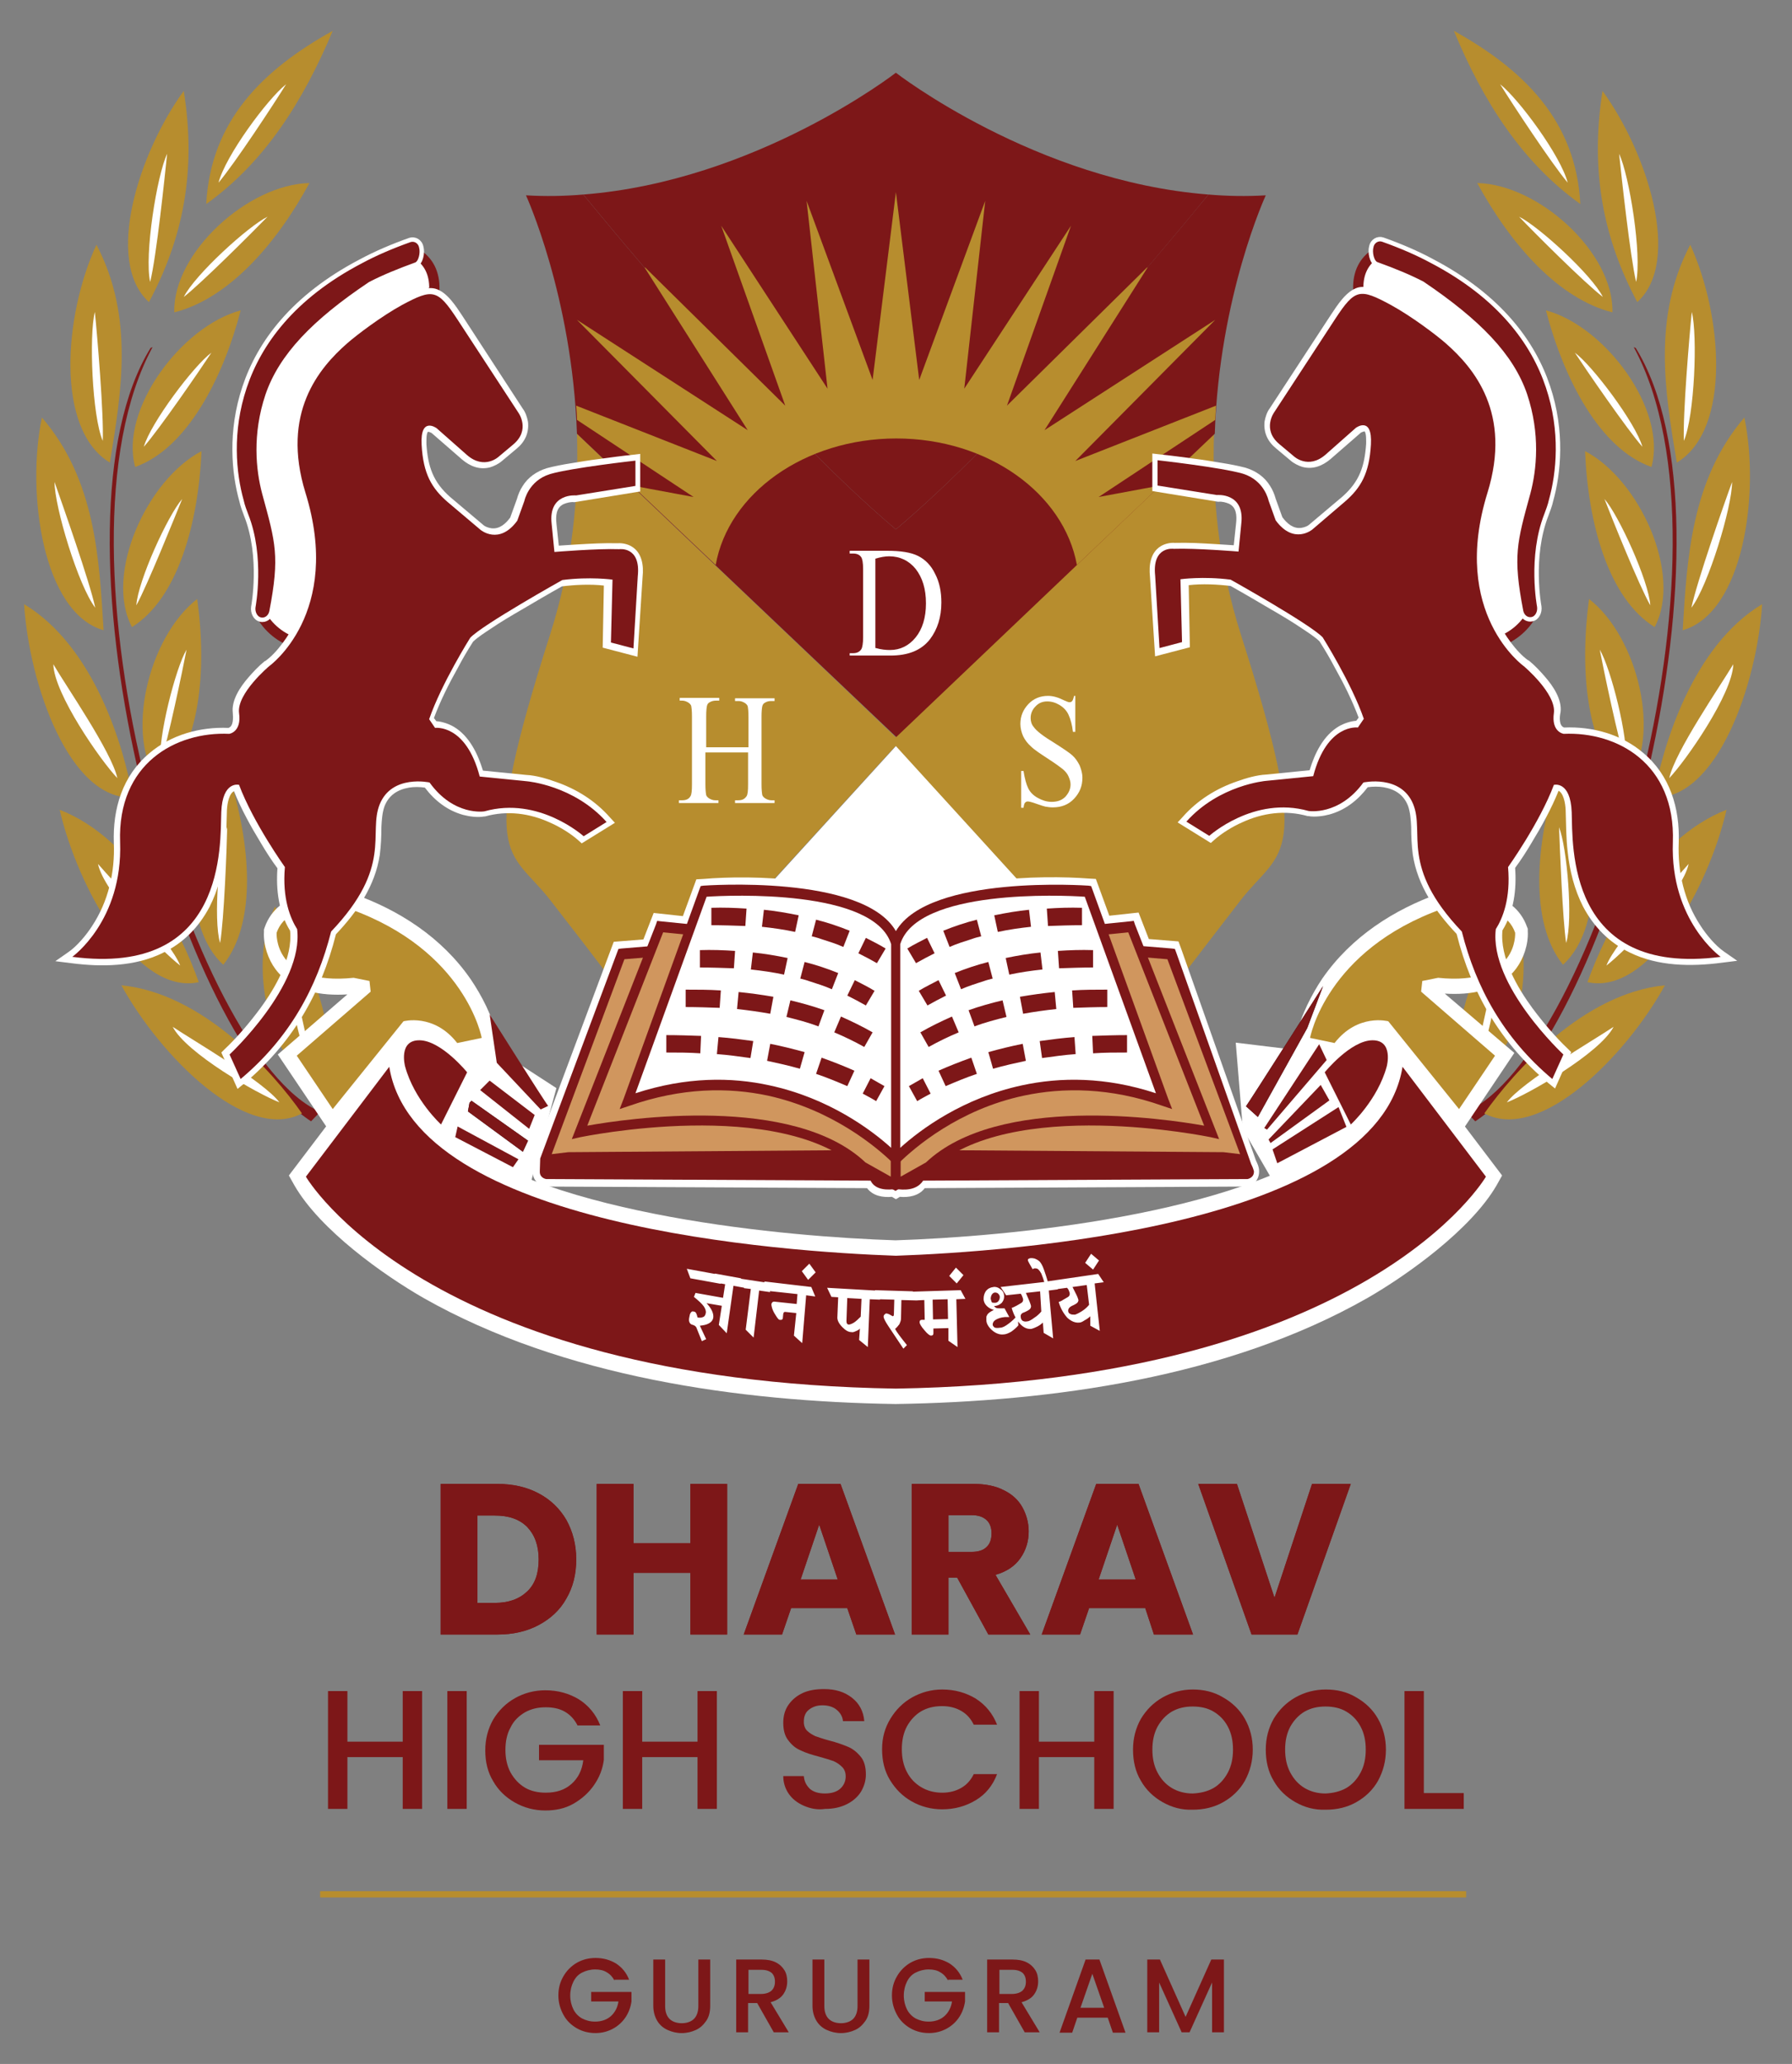 <svg width="86" height="99" viewBox="0 0 86 99" fill="none" xmlns="http://www.w3.org/2000/svg">
<rect x="0" y="0" width="86" height="99" fill="#808080" stroke="none"/>
<path fill-rule="evenodd" clip-rule="evenodd" d="M75.842 9.786C75.634 5.804 73.149 3.357 69.773 1.479C71.177 4.874 73.055 7.795 75.842 9.786Z" fill="#B78D2E"/>
<path fill-rule="evenodd" clip-rule="evenodd" d="M75.235 8.762C74.913 7.492 72.903 4.761 71.992 4.04C72.58 4.988 74.439 7.814 75.235 8.762Z" fill="white"/>
<path fill-rule="evenodd" clip-rule="evenodd" d="M78.575 14.49C80.737 12.536 79.049 7.302 76.906 4.362C76.299 8.25 76.963 11.474 78.575 14.49Z" fill="#B78D2E"/>
<path fill-rule="evenodd" clip-rule="evenodd" d="M78.519 13.523C78.803 12.233 78.196 8.421 77.703 7.378C77.817 8.478 78.234 12.309 78.519 13.523Z" fill="white"/>
<path fill-rule="evenodd" clip-rule="evenodd" d="M80.472 22.189C83.108 20.596 82.653 15.096 81.117 11.739C79.296 15.21 79.903 18.813 80.472 22.189Z" fill="#B78D2E"/>
<path fill-rule="evenodd" clip-rule="evenodd" d="M80.811 21.147C81.323 19.952 81.475 16.083 81.191 14.964C81.077 16.064 80.754 19.914 80.811 21.147Z" fill="white"/>
<path fill-rule="evenodd" clip-rule="evenodd" d="M80.754 30.231C83.675 29.396 84.471 23.65 83.713 20.027C81.152 23.024 80.963 26.817 80.754 30.231Z" fill="#B78D2E"/>
<path fill-rule="evenodd" clip-rule="evenodd" d="M81.172 29.15C81.987 28.088 83.125 24.314 83.125 23.119C82.727 24.2 81.437 27.898 81.172 29.15Z" fill="white"/>
<path fill-rule="evenodd" clip-rule="evenodd" d="M79.352 38.254C82.386 38.386 84.32 32.849 84.567 28.98C81.191 31.009 79.788 35.845 79.352 38.254Z" fill="#B78D2E"/>
<path fill-rule="evenodd" clip-rule="evenodd" d="M80.109 37.324C80.906 36.49 83.144 33.285 83.182 31.862C82.556 32.905 80.375 36.073 80.109 37.324Z" fill="white"/>
<path fill-rule="evenodd" clip-rule="evenodd" d="M77.381 14.983C77.457 12.119 73.834 8.838 70.894 8.781C72.526 11.778 74.82 14.338 77.381 14.983Z" fill="#B78D2E"/>
<path fill-rule="evenodd" clip-rule="evenodd" d="M76.923 14.244C76.392 13.181 73.832 10.849 72.902 10.394C73.585 11.114 76.032 13.561 76.923 14.244Z" fill="white"/>
<path fill-rule="evenodd" clip-rule="evenodd" d="M79.255 22.398C80.014 19.648 77.036 15.646 74.191 14.888C75.045 18.169 76.771 21.526 79.255 22.398Z" fill="#B78D2E"/>
<path fill-rule="evenodd" clip-rule="evenodd" d="M78.821 21.431C78.499 20.293 76.413 17.524 75.578 16.917C76.128 17.752 78.082 20.596 78.821 21.431Z" fill="white"/>
<path fill-rule="evenodd" clip-rule="evenodd" d="M79.408 30.079C80.755 27.557 78.688 23.005 76.07 21.64C76.203 25.053 77.17 28.695 79.408 30.079Z" fill="#B78D2E"/>
<path fill-rule="evenodd" clip-rule="evenodd" d="M79.2 29.036C79.124 27.86 77.683 24.712 77 23.935C77.36 24.864 78.65 28.069 79.2 29.036Z" fill="white"/>
<path fill-rule="evenodd" clip-rule="evenodd" d="M78.043 37.627C79.807 35.37 78.593 30.534 76.26 28.732C75.805 32.127 76.108 35.882 78.043 37.627Z" fill="#B78D2E"/>
<path fill-rule="evenodd" clip-rule="evenodd" d="M78.025 36.584C78.158 35.408 77.305 32.051 76.773 31.16C76.963 32.146 77.665 35.522 78.025 36.584Z" fill="white"/>
<path fill-rule="evenodd" clip-rule="evenodd" d="M78.405 16.651L78.499 16.689C83.734 25.167 77.57 49.329 70.799 53.786L70.363 53.331C76.546 50.6 83.753 26.494 78.405 16.651Z" fill="#7D1718"/>
<path fill-rule="evenodd" clip-rule="evenodd" d="M76.184 47.111C79.142 47.756 81.987 42.597 82.859 38.842C79.199 40.264 77.018 44.797 76.184 47.111Z" fill="#B78D2E"/>
<path fill-rule="evenodd" clip-rule="evenodd" d="M77.094 46.314C78.004 45.612 80.754 42.824 81.039 41.44C80.242 42.369 77.549 45.119 77.094 46.314Z" fill="white"/>
<path fill-rule="evenodd" clip-rule="evenodd" d="M75.009 46.276C77.133 44.341 76.735 39.372 74.725 37.21C73.701 40.472 73.378 44.227 75.009 46.276Z" fill="#B78D2E"/>
<path fill-rule="evenodd" clip-rule="evenodd" d="M75.162 45.233C75.503 44.095 75.2 40.643 74.82 39.676C74.858 40.681 74.991 44.133 75.162 45.233Z" fill="white"/>
<path fill-rule="evenodd" clip-rule="evenodd" d="M71.234 53.407C73.909 54.829 78.043 50.638 79.902 47.262C75.995 47.641 72.657 51.396 71.234 53.407Z" fill="#B78D2E"/>
<path fill-rule="evenodd" clip-rule="evenodd" d="M72.316 52.876C73.397 52.459 76.792 50.506 77.437 49.254C76.413 49.937 73.075 51.871 72.316 52.876Z" fill="white"/>
<path fill-rule="evenodd" clip-rule="evenodd" d="M70.326 52.288C72.886 51.018 73.853 46.105 72.526 43.488C70.648 46.333 69.321 49.861 70.326 52.288Z" fill="#B78D2E"/>
<path fill-rule="evenodd" clip-rule="evenodd" d="M70.762 51.321C71.388 50.316 72.032 46.921 71.938 45.878C71.691 46.845 70.876 50.202 70.762 51.321Z" fill="white"/>
<path fill-rule="evenodd" clip-rule="evenodd" d="M9.898 9.786C10.107 5.804 12.591 3.357 15.967 1.479C14.545 4.874 12.686 7.795 9.898 9.786Z" fill="#B78D2E"/>
<path fill-rule="evenodd" clip-rule="evenodd" d="M10.488 8.762C10.811 7.492 12.821 4.761 13.731 4.04C13.143 4.988 11.285 7.814 10.488 8.762Z" fill="white"/>
<path fill-rule="evenodd" clip-rule="evenodd" d="M7.149 14.49C4.987 12.536 6.675 7.302 8.818 4.362C9.444 8.25 8.761 11.474 7.149 14.49Z" fill="#B78D2E"/>
<path fill-rule="evenodd" clip-rule="evenodd" d="M7.206 13.523C6.921 12.233 7.528 8.421 8.021 7.378C7.907 8.478 7.509 12.309 7.206 13.523Z" fill="white"/>
<path fill-rule="evenodd" clip-rule="evenodd" d="M5.274 22.189C2.638 20.596 3.074 15.096 4.629 11.739C6.45 15.21 5.824 18.813 5.274 22.189Z" fill="#B78D2E"/>
<path fill-rule="evenodd" clip-rule="evenodd" d="M4.931 21.147C4.419 19.952 4.268 16.083 4.552 14.964C4.666 16.064 4.988 19.914 4.931 21.147Z" fill="white"/>
<path fill-rule="evenodd" clip-rule="evenodd" d="M4.971 30.231C2.05 29.396 1.253 23.65 2.012 20.027C4.591 23.024 4.762 26.817 4.971 30.231Z" fill="#B78D2E"/>
<path fill-rule="evenodd" clip-rule="evenodd" d="M4.571 29.15C3.755 28.088 2.617 24.314 2.617 23.119C2.997 24.2 4.305 27.898 4.571 29.15Z" fill="white"/>
<path fill-rule="evenodd" clip-rule="evenodd" d="M6.372 38.254C3.337 38.386 1.403 32.849 1.156 28.98C4.532 31.009 5.955 35.845 6.372 38.254Z" fill="#B78D2E"/>
<path fill-rule="evenodd" clip-rule="evenodd" d="M5.631 37.324C4.834 36.49 2.597 33.285 2.559 31.862C3.165 32.905 5.365 36.073 5.631 37.324Z" fill="white"/>
<path fill-rule="evenodd" clip-rule="evenodd" d="M8.364 14.983C8.289 12.119 11.911 8.838 14.851 8.781C13.22 11.778 10.925 14.338 8.364 14.983Z" fill="#B78D2E"/>
<path fill-rule="evenodd" clip-rule="evenodd" d="M8.82 14.244C9.351 13.181 11.912 10.849 12.841 10.394C12.139 11.114 9.693 13.561 8.82 14.244Z" fill="white"/>
<path fill-rule="evenodd" clip-rule="evenodd" d="M6.487 22.398C5.729 19.648 8.706 15.646 11.551 14.888C10.697 18.169 8.953 21.526 6.487 22.398Z" fill="#B78D2E"/>
<path fill-rule="evenodd" clip-rule="evenodd" d="M6.902 21.431C7.225 20.293 9.311 17.524 10.145 16.917C9.595 17.752 7.642 20.596 6.902 21.431Z" fill="white"/>
<path fill-rule="evenodd" clip-rule="evenodd" d="M6.334 30.079C4.987 27.557 7.054 23.005 9.672 21.64C9.52 25.053 8.553 28.695 6.334 30.079Z" fill="#B78D2E"/>
<path fill-rule="evenodd" clip-rule="evenodd" d="M6.543 29.036C6.619 27.86 8.06 24.712 8.743 23.935C8.364 24.864 7.074 28.069 6.543 29.036Z" fill="white"/>
<path fill-rule="evenodd" clip-rule="evenodd" d="M7.68 37.627C5.916 35.37 7.13 30.534 9.463 28.732C9.937 32.127 9.614 35.882 7.68 37.627Z" fill="#B78D2E"/>
<path fill-rule="evenodd" clip-rule="evenodd" d="M7.701 36.584C7.569 35.408 8.422 32.051 8.953 31.16C8.763 32.146 8.062 35.522 7.701 36.584Z" fill="white"/>
<path fill-rule="evenodd" clip-rule="evenodd" d="M7.322 16.651L7.227 16.689C1.992 25.167 8.156 49.329 14.927 53.786L15.363 53.331C9.18 50.6 1.992 26.494 7.322 16.651Z" fill="#7D1718"/>
<path fill-rule="evenodd" clip-rule="evenodd" d="M9.539 47.111C6.581 47.756 3.736 42.597 2.863 38.842C6.524 40.264 8.724 44.797 9.539 47.111Z" fill="#B78D2E"/>
<path fill-rule="evenodd" clip-rule="evenodd" d="M8.648 46.314C7.738 45.612 4.988 42.824 4.703 41.44C5.5 42.369 8.174 45.119 8.648 46.314Z" fill="white"/>
<path fill-rule="evenodd" clip-rule="evenodd" d="M10.716 46.276C8.591 44.341 8.99 39.372 11 37.21C12.024 40.472 12.347 44.227 10.716 46.276Z" fill="#B78D2E"/>
<path fill-rule="evenodd" clip-rule="evenodd" d="M10.563 45.233C10.221 44.095 10.525 40.643 10.904 39.676C10.885 40.681 10.752 44.133 10.563 45.233Z" fill="white"/>
<path fill-rule="evenodd" clip-rule="evenodd" d="M14.492 53.407C11.817 54.829 7.683 50.638 5.824 47.262C9.731 47.641 13.088 51.396 14.492 53.407Z" fill="#B78D2E"/>
<path fill-rule="evenodd" clip-rule="evenodd" d="M13.41 52.876C12.329 52.459 8.934 50.506 8.289 49.254C9.313 49.937 12.651 51.871 13.41 52.876Z" fill="white"/>
<path fill-rule="evenodd" clip-rule="evenodd" d="M15.4 52.288C12.839 51.018 11.872 46.105 13.2 43.488C15.096 46.333 16.424 49.861 15.4 52.288Z" fill="#B78D2E"/>
<path fill-rule="evenodd" clip-rule="evenodd" d="M14.982 51.321C14.356 50.316 13.711 46.921 13.806 45.878C14.034 46.845 14.849 50.202 14.982 51.321Z" fill="white"/>
<path fill-rule="evenodd" clip-rule="evenodd" d="M27.689 20.805C27.784 23.744 27.48 27.063 26.399 30.439C22.89 41.42 24.427 40.643 26.399 43.165C28.371 45.688 30.761 48.855 30.761 48.855L31.027 48.874L42.975 35.787L54.923 48.874L55.189 48.855C55.189 48.855 57.597 45.688 59.551 43.165C61.523 40.643 63.059 41.401 59.551 30.439C58.47 27.044 58.166 23.744 58.261 20.805L42.975 35.351L27.689 20.805Z" fill="#B78D2E"/>
<path fill-rule="evenodd" clip-rule="evenodd" d="M31.047 48.893L42.995 49.652L54.943 48.893L42.995 35.788L31.047 48.893Z" fill="white"/>
<path fill-rule="evenodd" clip-rule="evenodd" d="M42.994 3.489C42.994 3.489 36.299 8.686 27.992 9.331C30.951 12.934 37.684 20.9 42.994 25.394C48.285 20.919 55.037 12.953 57.996 9.331C49.689 8.686 42.994 3.489 42.994 3.489Z" fill="#7D1718"/>
<path fill-rule="evenodd" clip-rule="evenodd" d="M57.996 9.331C58.887 9.407 59.816 9.426 60.746 9.369C60.746 9.369 58.508 14.205 58.299 20.805L43.013 35.352L27.689 20.805C27.461 14.205 25.242 9.369 25.242 9.369C26.172 9.426 27.101 9.407 27.992 9.331C30.951 12.934 37.684 20.9 42.994 25.395C48.285 20.919 55.018 12.954 57.996 9.331Z" fill="#7D1718"/>
<path fill-rule="evenodd" clip-rule="evenodd" d="M55.683 23.289L52.725 23.839L58.32 20.141C58.339 19.913 58.339 19.686 58.358 19.458L51.606 22.113L58.32 15.343L50.127 20.634L55.057 12.858V12.82L48.325 19.458L51.397 10.829L46.276 18.643L47.282 9.634L44.114 18.225L42.995 9.217L41.877 18.225L38.709 9.634L39.714 18.643L34.613 10.829L37.685 19.458L30.952 12.82V12.858L35.883 20.634L27.69 15.343L34.404 22.113L27.652 19.458C27.671 19.686 27.69 19.913 27.69 20.141L33.285 23.839L30.326 23.289L30.952 23.877L34.347 27.101C34.954 23.669 38.614 21.032 43.014 21.032C47.414 21.032 51.056 23.669 51.682 27.101L55.077 23.877L55.683 23.289Z" fill="#B78D2E"/>
<path d="M42.029 31.084C42.295 31.16 42.522 31.179 42.712 31.179C43.205 31.179 43.622 30.971 43.945 30.572C44.267 30.174 44.438 29.624 44.438 28.941C44.438 28.24 44.267 27.709 43.945 27.291C43.622 26.893 43.186 26.684 42.674 26.684C42.484 26.684 42.257 26.722 42.01 26.798V31.084H42.029ZM40.777 31.464V31.331H40.948C41.138 31.331 41.27 31.255 41.346 31.122C41.384 31.047 41.422 30.857 41.422 30.572V27.31C41.422 26.988 41.384 26.798 41.327 26.722C41.252 26.609 41.119 26.552 40.948 26.552H40.777V26.419H42.56C43.224 26.419 43.717 26.495 44.058 26.666C44.4 26.836 44.684 27.121 44.874 27.519C45.083 27.917 45.177 28.372 45.177 28.903C45.177 29.605 44.988 30.193 44.627 30.667C44.21 31.198 43.584 31.445 42.731 31.445H40.777V31.464Z" fill="white"/>
<path d="M33.872 35.845H35.92V34.385C35.92 34.119 35.901 33.968 35.882 33.873C35.863 33.816 35.806 33.759 35.749 33.721C35.654 33.664 35.56 33.626 35.446 33.626H35.275V33.494H37.172V33.626H37.02C36.906 33.626 36.811 33.645 36.717 33.702C36.641 33.74 36.603 33.797 36.584 33.873C36.565 33.949 36.546 34.119 36.546 34.366V37.628C36.546 37.875 36.565 38.045 36.584 38.14C36.603 38.197 36.66 38.254 36.717 38.292C36.811 38.349 36.906 38.387 37.02 38.387H37.172V38.519H35.275V38.387H35.427C35.617 38.387 35.73 38.33 35.825 38.197C35.882 38.121 35.901 37.931 35.901 37.628V36.092H33.853V37.628C33.853 37.875 33.872 38.045 33.891 38.14C33.91 38.197 33.967 38.254 34.023 38.292C34.118 38.349 34.213 38.387 34.327 38.387H34.479V38.519H32.582V38.387H32.734C32.923 38.387 33.056 38.33 33.132 38.197C33.189 38.121 33.208 37.931 33.208 37.628V34.366C33.208 34.1 33.189 33.949 33.17 33.854C33.151 33.797 33.094 33.74 33.037 33.702C32.942 33.645 32.847 33.607 32.734 33.607H32.62V33.475H34.517V33.607H34.365C34.27 33.607 34.156 33.626 34.061 33.683C33.986 33.721 33.947 33.778 33.929 33.854C33.91 33.93 33.891 34.1 33.891 34.347V35.845H33.872Z" fill="white"/>
<path d="M51.605 33.322V35.105H51.491C51.453 34.764 51.377 34.498 51.282 34.289C51.188 34.081 51.036 33.929 50.846 33.815C50.657 33.702 50.467 33.645 50.258 33.645C50.031 33.645 49.841 33.721 49.689 33.891C49.538 34.043 49.462 34.233 49.462 34.441C49.462 34.593 49.5 34.745 49.614 34.877C49.746 35.067 50.069 35.314 50.6 35.636C51.017 35.902 51.301 36.091 51.453 36.224C51.605 36.357 51.719 36.527 51.814 36.717C51.889 36.907 51.946 37.096 51.946 37.305C51.946 37.703 51.814 38.026 51.548 38.31C51.282 38.595 50.941 38.727 50.524 38.727C50.391 38.727 50.277 38.709 50.164 38.69C50.088 38.67 49.955 38.633 49.746 38.557C49.538 38.481 49.386 38.443 49.329 38.443C49.272 38.443 49.234 38.462 49.196 38.5C49.158 38.538 49.139 38.614 49.12 38.746H49.007V36.983H49.12C49.177 37.343 49.253 37.627 49.348 37.817C49.443 38.007 49.595 38.158 49.803 38.272C50.012 38.386 50.221 38.462 50.467 38.462C50.752 38.462 50.96 38.386 51.131 38.215C51.282 38.045 51.377 37.855 51.377 37.627C51.377 37.495 51.339 37.381 51.282 37.248C51.226 37.115 51.131 37.002 50.998 36.888C50.903 36.812 50.676 36.641 50.296 36.395C49.917 36.148 49.633 35.959 49.481 35.807C49.31 35.655 49.196 35.503 49.102 35.314C49.026 35.143 48.969 34.934 48.969 34.726C48.969 34.346 49.102 34.043 49.348 33.777C49.595 33.512 49.917 33.379 50.296 33.379C50.543 33.379 50.789 33.455 51.055 33.588C51.188 33.645 51.264 33.683 51.321 33.683C51.377 33.683 51.434 33.664 51.453 33.626C51.491 33.588 51.51 33.512 51.548 33.379H51.605V33.322Z" fill="white"/>
<path fill-rule="evenodd" clip-rule="evenodd" d="M19.079 49.632C19.325 49.329 19.686 49.158 20.141 49.158C21.355 49.177 22.929 50.77 23.043 50.713L21.601 54.507C26.494 58.319 37.741 59.324 42.975 59.494C48.229 59.324 59.456 58.319 64.35 54.507L62.567 51.017C63.781 50.789 64.274 49.196 65.81 49.158C66.265 49.158 66.625 49.329 66.872 49.632L66.891 49.538L72.087 56.384L71.822 56.858C70.589 58.982 67.536 61.163 65.62 62.263C58.925 66.075 50.467 67.232 42.975 67.346C35.484 67.232 27.025 66.056 20.331 62.263C18.415 61.163 15.362 59.001 14.129 56.858L13.863 56.384L19.06 49.538L19.079 49.632Z" fill="white"/>
<path fill-rule="evenodd" clip-rule="evenodd" d="M16.67 47.698C15.456 47.774 14.033 47.584 13.218 46.484C12.877 46.029 12.63 45.328 12.668 44.702V44.588L12.706 44.474C13.332 42.71 15.513 42.597 16.897 42.862H16.935L16.973 42.881C19.116 43.64 21.202 44.948 22.606 46.997C23.08 47.698 23.668 48.779 23.82 49.69L23.952 50.41L26.702 52.193L25.413 56.953L21.525 54.697L22.53 50.695L21.752 50.885L21.506 50.581C21.07 50.031 20.368 49.633 19.704 49.728L15.911 54.412L13.332 50.581L16.67 47.698Z" fill="white"/>
<path fill-rule="evenodd" clip-rule="evenodd" d="M15.968 53.199L19.363 48.988C19.363 48.988 20.823 48.59 21.942 50.031L23.118 49.785C23.118 49.785 22.359 45.574 16.745 43.583C16.745 43.583 13.882 43.014 13.275 44.74C13.275 44.74 13.104 47.3 16.973 46.902L17.732 47.054L17.788 47.566L14.242 50.638L15.968 53.199Z" fill="#B78D2E"/>
<path fill-rule="evenodd" clip-rule="evenodd" d="M69.337 47.66C70.551 47.736 71.955 47.546 72.77 46.446C73.112 45.991 73.358 45.289 73.32 44.664V44.55L73.282 44.455C72.656 42.71 70.494 42.577 69.129 42.843H69.091L69.053 42.862C66.929 43.62 64.862 44.91 63.458 46.94C62.984 47.641 62.415 48.722 62.244 49.614L62.112 50.353L59.305 50.012L59.646 54.165L61.144 56.745L62.017 56.062L64.615 54.962L64.312 50.808L64.558 50.505C64.975 49.955 65.677 49.576 66.341 49.651L70.115 54.317L72.675 50.505L69.337 47.66Z" fill="white"/>
<path fill-rule="evenodd" clip-rule="evenodd" d="M70.021 53.199L66.626 48.988C66.626 48.988 65.166 48.59 64.047 50.031L62.871 49.785C62.871 49.785 63.63 45.574 69.243 43.583C69.243 43.583 72.107 43.014 72.714 44.74C72.714 44.74 72.885 47.3 69.016 46.902L68.257 47.054L68.2 47.566L71.747 50.638L70.021 53.199Z" fill="#B78D2E"/>
<path fill-rule="evenodd" clip-rule="evenodd" d="M42.995 60.234C48.362 60.045 66.076 58.85 67.309 51.169L71.311 56.441C71.311 56.441 65.64 66.228 42.995 66.607C20.35 66.246 14.68 56.441 14.68 56.441L18.681 51.169C19.914 58.85 37.628 60.045 42.995 60.234Z" fill="#7D1718"/>
<path fill-rule="evenodd" clip-rule="evenodd" d="M64.826 53.938C64.826 53.938 66.116 52.762 66.552 51.15C66.552 51.15 66.893 49.88 65.85 49.899C64.807 49.918 63.574 51.435 63.574 51.435L64.826 53.938Z" fill="#7D1718"/>
<path fill-rule="evenodd" clip-rule="evenodd" d="M21.166 53.938C21.166 53.938 19.876 52.762 19.44 51.15C19.44 51.15 19.099 49.88 20.142 49.899C21.185 49.918 22.418 51.435 22.418 51.435L21.166 53.938Z" fill="#7D1718"/>
<path fill-rule="evenodd" clip-rule="evenodd" d="M42.996 44.094C44.779 42.008 50.032 41.97 52.251 42.141L52.592 42.16L53.237 43.924L54.641 43.772L55.134 45.043L56.556 45.157L56.689 45.517L60.273 55.663C60.349 55.815 60.425 55.986 60.425 56.157C60.444 56.555 60.178 56.877 59.837 56.915H59.818L44.38 56.991C44.096 57.37 43.603 57.446 43.185 57.408L42.996 57.522L42.806 57.408C42.37 57.446 41.896 57.37 41.611 56.991L26.173 56.915H26.154C25.851 56.858 25.585 56.612 25.566 56.251C25.566 56.213 25.566 56.157 25.566 56.119L25.604 55.474L29.454 45.175L30.877 45.062L31.37 43.791L32.773 43.943L33.418 42.179L33.76 42.16C35.959 41.97 41.213 42.008 42.996 44.094Z" fill="white"/>
<path fill-rule="evenodd" clip-rule="evenodd" d="M42.994 57.029C42.634 57.086 42.008 57.105 41.78 56.631L26.21 56.555C26.21 56.555 25.925 56.517 25.906 56.233C25.906 56.214 25.906 56.176 25.906 56.157L25.925 55.569L29.623 45.669L29.68 45.517L29.813 45.498L31.653 45.347L31.805 45.404L42.217 54.526L42.122 54.735C42.368 54.829 42.672 54.962 43.032 55.133C43.373 54.962 43.677 54.829 43.943 54.735L43.848 54.526L54.26 45.404L54.411 45.347L56.251 45.498L56.384 45.517L56.441 45.669L60.044 55.835C60.12 55.986 60.158 56.1 60.177 56.176C60.196 56.498 59.873 56.555 59.873 56.555L44.303 56.631C43.98 57.124 43.355 57.086 42.994 57.029Z" fill="#7D1718"/>
<path d="M29.966 46.011L26.477 55.361L27.273 55.266H27.292L40.454 55.171C40.359 54.773 40.359 54.223 41.137 54.261L31.578 45.878L29.966 46.011ZM56.025 46.011L59.514 55.361L58.718 55.266H58.699L45.537 55.171C45.632 54.773 45.632 54.223 44.854 54.261L54.413 45.878L56.025 46.011Z" fill="#D0965E"/>
<path d="M54.259 44.19L50.522 44.569L42.974 44.986L35.426 44.569L31.69 44.19L31.538 44.171L31.481 44.342L27.612 54.204L27.441 54.64L27.859 54.545C27.878 54.545 37.493 52.535 41.286 56.138L41.324 56.176L42.879 57.068L42.974 57.124L43.069 57.068L44.624 56.176L44.662 56.138C48.455 52.535 58.071 54.545 58.09 54.545L58.507 54.64L58.336 54.204L54.467 44.342L54.41 44.171L54.259 44.19Z" fill="#7D1718"/>
<path d="M35.41 45.081L31.825 44.721L28.184 53.995C30.08 53.654 38.065 52.478 41.535 55.759L42.749 56.441V45.498L35.41 45.081ZM50.563 45.081L54.147 44.721L57.789 53.995C55.892 53.654 47.908 52.478 44.437 55.759L43.223 56.441V45.498L50.563 45.081Z" fill="#D0965E"/>
<path d="M42.843 55.777C42.085 55.038 39.961 53.236 36.85 52.553C34.973 52.155 32.735 52.155 30.194 53.046L29.738 53.198L29.928 52.705L33.569 42.653L33.626 42.501L33.759 42.482C33.778 42.482 41.402 41.913 42.995 44.663C44.588 41.932 52.212 42.482 52.231 42.482L52.364 42.501L52.421 42.653L56.062 52.705L56.252 53.198L55.797 53.046C53.275 52.155 51.018 52.155 49.14 52.553C46.011 53.217 43.906 55.038 43.147 55.777L42.995 55.91L42.843 55.777Z" fill="#7D1718"/>
<path d="M36.925 52.06C39.751 52.667 41.781 54.166 42.767 55.057V45.29C41.951 42.635 34.991 42.938 33.91 43.014L30.496 52.44C32.943 51.643 35.105 51.662 36.925 52.06ZM49.044 52.06C46.218 52.667 44.189 54.166 43.203 55.057V45.29C44.019 42.635 50.979 42.938 52.06 43.014L55.474 52.44C53.046 51.643 50.884 51.662 49.044 52.06Z" fill="white"/>
<path d="M52.742 60.462L52.458 60.898L52.078 60.576L52.363 60.14L52.742 60.462ZM52.154 61.638L51.471 61.733L51.661 62.112C51.718 62.226 51.737 62.302 51.756 62.359C51.756 62.397 51.737 62.453 51.699 62.491C51.661 62.529 51.566 62.586 51.433 62.643C51.32 62.7 51.263 62.776 51.263 62.871C51.263 62.947 51.301 63.003 51.358 63.022C51.414 63.06 51.49 63.06 51.585 63.06C51.661 63.041 51.775 62.984 51.926 62.89C52.078 62.795 52.192 62.681 52.268 62.586L52.154 61.638ZM52.325 63.136C52.268 63.193 52.173 63.269 52.059 63.326C51.945 63.402 51.87 63.44 51.794 63.44C51.604 63.459 51.414 63.383 51.225 63.212C51.054 63.022 50.902 62.776 50.807 62.453C50.845 62.434 50.864 62.434 50.902 62.416C50.94 62.397 50.978 62.378 51.035 62.34C51.13 62.283 51.206 62.245 51.263 62.207C51.32 62.169 51.339 62.112 51.339 62.055C51.339 62.017 51.32 61.96 51.301 61.922C51.282 61.865 51.263 61.828 51.206 61.771L50.504 61.865L50.239 61.467L52.704 61.107L52.97 61.505L52.533 61.562L52.78 63.838L52.325 63.591V63.136ZM50.144 61.581C50.087 61.391 50.03 61.221 49.973 61.088C49.878 60.917 49.802 60.841 49.708 60.841H49.632L49.556 60.879L49.404 60.614C49.366 60.538 49.328 60.481 49.328 60.443C49.328 60.386 49.366 60.367 49.461 60.348C49.518 60.348 49.575 60.348 49.651 60.367C49.708 60.386 49.783 60.424 49.859 60.481C49.935 60.538 50.03 60.69 50.106 60.917C50.163 61.069 50.22 61.259 50.295 61.505C50.276 61.505 50.239 61.524 50.22 61.543L50.144 61.581ZM49.916 61.941L49.233 62.017L49.404 62.416C49.442 62.529 49.48 62.605 49.48 62.662C49.48 62.7 49.461 62.757 49.423 62.795C49.385 62.833 49.29 62.89 49.157 62.947C49.025 62.984 48.968 63.06 48.987 63.174C48.987 63.25 49.025 63.307 49.063 63.345C49.12 63.383 49.195 63.402 49.29 63.383C49.366 63.383 49.48 63.326 49.632 63.212C49.783 63.117 49.897 63.003 49.973 62.909L49.916 61.941ZM50.049 63.44C49.992 63.496 49.897 63.572 49.783 63.629C49.67 63.686 49.575 63.724 49.499 63.743C49.309 63.762 49.12 63.686 48.949 63.496C48.778 63.307 48.645 63.06 48.551 62.738C48.589 62.719 48.608 62.719 48.645 62.7C48.683 62.681 48.721 62.662 48.797 62.624C48.892 62.567 48.968 62.529 49.025 62.491C49.082 62.453 49.101 62.397 49.101 62.34C49.101 62.302 49.082 62.245 49.063 62.207C49.044 62.15 49.025 62.112 48.987 62.055L48.285 62.131L48.02 61.733L50.504 61.448L50.77 61.846L50.333 61.903L50.542 64.198L50.087 63.933L50.049 63.44ZM47.602 62.472C47.64 62.491 47.697 62.491 47.754 62.491C47.83 62.491 47.887 62.453 47.925 62.397C47.963 62.34 47.982 62.283 47.982 62.207C47.982 62.15 47.944 62.093 47.906 62.055C47.868 62.017 47.811 61.998 47.754 61.998C47.697 61.998 47.64 62.036 47.602 62.093C47.564 62.15 47.545 62.226 47.545 62.302C47.564 62.378 47.583 62.434 47.602 62.472ZM48.873 63.572C48.778 63.686 48.664 63.781 48.532 63.876C48.399 63.952 48.266 64.009 48.152 64.009C47.963 64.028 47.773 63.952 47.602 63.8C47.432 63.648 47.337 63.478 47.337 63.326C47.337 63.269 47.337 63.212 47.337 63.174C47.337 63.136 47.375 63.079 47.394 63.041C47.451 62.965 47.545 62.909 47.697 62.833C47.564 62.795 47.451 62.738 47.356 62.643C47.261 62.548 47.204 62.434 47.204 62.302C47.204 62.15 47.242 62.036 47.318 61.922C47.413 61.809 47.526 61.752 47.678 61.733C47.792 61.714 47.906 61.752 48.02 61.846C48.133 61.922 48.19 62.036 48.19 62.188C48.19 62.302 48.152 62.397 48.077 62.491C48.001 62.567 47.887 62.624 47.773 62.643H47.716C47.716 62.681 47.754 62.7 47.811 62.738C47.868 62.757 47.944 62.757 48.001 62.757H48.095C48.133 62.757 48.171 62.757 48.209 62.757L48.437 63.174H48.228C48.02 63.193 47.868 63.25 47.754 63.326C47.678 63.383 47.64 63.459 47.64 63.535C47.64 63.591 47.678 63.629 47.716 63.667C47.773 63.705 47.868 63.705 48.001 63.686C48.114 63.686 48.247 63.61 48.399 63.496C48.551 63.383 48.702 63.25 48.835 63.079L48.873 63.572ZM46.237 61.164L45.914 61.562L45.554 61.202L45.877 60.803L46.237 61.164ZM45.478 62.321L44.758 62.34L44.776 63.288L45.497 63.269L45.478 62.321ZM44.795 63.724V63.952C44.795 64.028 44.758 64.066 44.682 64.066C44.625 64.066 44.511 63.99 44.359 63.8C44.208 63.629 44.132 63.496 44.132 63.421C44.132 63.345 44.17 63.307 44.245 63.307H44.378L44.359 62.359L43.923 62.378L43.695 61.96L46.104 61.885L46.332 62.302L45.895 62.321L45.952 64.615L45.516 64.312V63.705L44.795 63.724ZM42.197 62.321L41.989 61.885L43.809 61.941L44.018 62.378L43.259 62.359L43.24 63.25C43.24 63.345 43.202 63.421 43.164 63.516C43.108 63.591 43.032 63.686 42.956 63.743C43.032 63.895 43.221 64.141 43.525 64.521L43.354 64.691L42.633 63.61C42.482 63.383 42.406 63.231 42.406 63.155C42.406 63.136 42.406 63.098 42.444 63.06C42.482 63.022 42.501 63.003 42.538 63.003C42.577 63.003 42.614 63.022 42.671 63.041L42.842 63.136C42.88 63.136 42.899 63.098 42.899 63.041L42.918 62.34L42.197 62.321ZM40.661 62.264L40.623 63.364C40.623 63.478 40.661 63.535 40.737 63.535C40.794 63.535 40.889 63.496 40.983 63.44C41.097 63.364 41.192 63.269 41.306 63.155L41.344 62.302L40.661 62.264ZM42.235 62.34L41.742 62.321L41.647 64.615L41.23 64.274L41.268 63.724C41.23 63.781 41.154 63.819 41.059 63.857C40.983 63.895 40.907 63.914 40.851 63.895C40.718 63.895 40.585 63.819 40.433 63.667C40.263 63.496 40.168 63.326 40.187 63.155L40.225 62.226L39.902 62.207L39.694 61.771L42.008 61.903L42.235 62.34ZM39.144 61.031L38.783 61.391L38.48 60.974L38.84 60.614L39.144 61.031ZM38.214 62.984L37.683 62.928C37.627 62.928 37.608 62.947 37.589 63.022L37.57 63.212C37.57 63.288 37.513 63.326 37.418 63.307C37.361 63.307 37.285 63.193 37.171 63.003C37.114 62.909 37.077 62.814 37.057 62.757C37.038 62.681 37.02 62.624 37.02 62.567C37.02 62.529 37.038 62.51 37.057 62.472C37.077 62.453 37.114 62.434 37.152 62.434L38.233 62.548L38.271 62.074L36.868 61.922L36.678 61.467L38.935 61.733L39.125 62.188L38.688 62.131L38.499 64.426L38.101 64.066L38.214 62.984ZM36.166 64.16L35.787 63.781L36.033 61.828L35.711 61.79L35.54 61.334L36.792 61.524L36.963 61.979L36.432 61.903L36.166 64.16ZM34.877 63.952L34.497 63.553L34.801 61.6L34.478 61.543L34.307 61.088L35.559 61.316L35.73 61.771L35.199 61.676L34.877 63.952ZM34.592 61.581L33.132 61.316L32.961 60.86L34.421 61.126L34.592 61.581ZM34.687 62.643L33.909 62.51C34.156 62.776 34.251 63.003 34.232 63.193C34.213 63.326 34.137 63.421 33.985 63.496C33.871 63.553 33.739 63.572 33.587 63.591L33.89 64.236L33.682 64.331L33.568 64.046L33.416 63.667C33.397 63.648 33.378 63.61 33.34 63.591L33.264 63.553C33.113 63.535 33.037 63.402 33.075 63.212C33.094 63.098 33.113 63.003 33.151 62.965C33.188 62.909 33.227 62.89 33.283 62.909C33.34 62.909 33.378 62.947 33.397 62.965C33.416 63.003 33.454 63.079 33.473 63.193C33.568 63.212 33.663 63.212 33.739 63.174C33.814 63.155 33.852 63.079 33.871 62.984C33.89 62.89 33.852 62.776 33.776 62.662C33.682 62.529 33.511 62.378 33.302 62.207L33.378 62.017L34.763 62.264L34.687 62.643Z" fill="white"/>
<path fill-rule="evenodd" clip-rule="evenodd" d="M26.307 53.046C26.155 52.875 23.5 48.665 23.5 48.665L23.841 50.979L25.947 53.217L26.307 53.046Z" fill="#7D1718"/>
<path fill-rule="evenodd" clip-rule="evenodd" d="M23.498 51.833L25.66 53.483L25.395 54.147L23.043 52.288L23.498 51.833Z" fill="#7D1718"/>
<path fill-rule="evenodd" clip-rule="evenodd" d="M22.628 52.8L25.34 54.715L25.093 55.246L22.457 53.312L22.533 52.895L22.628 52.8Z" fill="#1E1017"/>
<path d="M22.628 52.8L25.34 54.715L25.093 55.246L22.457 53.312L22.533 52.895L22.628 52.8Z" fill="#7D1718"/>
<path fill-rule="evenodd" clip-rule="evenodd" d="M21.962 54.033L24.882 55.607L24.617 55.987L21.848 54.545L21.962 54.033Z" fill="#7D1718"/>
<path fill-rule="evenodd" clip-rule="evenodd" d="M59.797 53.065C59.93 52.895 63.495 47.3 63.495 47.3L62.736 49.31L60.366 53.577L59.797 53.065Z" fill="#1E1017"/>
<path d="M59.797 53.065C59.93 52.895 63.495 47.3 63.495 47.3L62.736 49.31L60.366 53.577L59.797 53.065Z" fill="#7D1718"/>
<path fill-rule="evenodd" clip-rule="evenodd" d="M63.668 50.846L60.805 54.184L60.672 54.109L63.308 50.088L63.668 50.846Z" fill="#7D1718"/>
<path fill-rule="evenodd" clip-rule="evenodd" d="M63.382 52.041L60.879 54.658L60.974 54.829L63.8 52.781L63.382 52.041Z" fill="#7D1718"/>
<path fill-rule="evenodd" clip-rule="evenodd" d="M64.238 53.103L61.07 55.133L61.298 55.797L64.617 54.052L64.238 53.103Z" fill="#7D1718"/>
<path fill-rule="evenodd" clip-rule="evenodd" d="M70.684 20.218L65.184 13.864C65.165 13.068 65.469 12.518 66.019 12.157C69.167 13.105 71.784 15.154 73.567 18.909C75.141 24.068 72.069 26.685 73.491 29.492C73.055 30.231 72.391 30.686 71.557 30.914C69.812 28.335 69.926 24.485 70.684 20.218Z" fill="white"/>
<path d="M70.684 20.218L65.184 13.864C65.165 13.068 65.469 12.518 66.019 12.157C69.167 13.105 71.784 15.154 73.567 18.909C75.141 24.068 72.069 26.685 73.491 29.492C73.055 30.231 72.391 30.686 71.557 30.914C69.812 28.335 69.926 24.485 70.684 20.218Z" stroke="#7D1718" stroke-width="0.492" stroke-miterlimit="22.926"/>
<path d="M72.999 29.32C73.056 29.586 73.283 29.756 73.53 29.7C73.776 29.643 73.909 29.358 73.871 29.093C73.871 29.093 73.416 26.722 74.213 24.693C74.288 24.484 74.383 24.256 74.44 23.991C74.8 22.701 75.009 20.691 74.288 18.548C73.587 16.443 71.975 14.224 68.713 12.517C68.011 12.138 67.214 11.796 66.361 11.493C66.133 11.417 65.868 11.55 65.811 11.834C65.735 12.1 65.83 12.574 66.057 12.669C66.892 12.972 67.594 13.257 68.257 13.598C70.951 15.419 72.544 17.05 73.189 18.946C73.814 20.824 73.644 22.512 73.34 23.65C72.695 26.001 72.487 26.665 72.999 29.32Z" fill="#7D1718"/>
<path d="M72.999 29.32C73.056 29.586 73.283 29.756 73.53 29.7C73.776 29.643 73.909 29.358 73.871 29.093C73.871 29.093 73.416 26.722 74.213 24.693C74.288 24.484 74.383 24.256 74.44 23.991C74.8 22.701 75.009 20.691 74.288 18.548C73.587 16.443 71.975 14.224 68.713 12.517C68.011 12.138 67.214 11.796 66.361 11.493C66.133 11.417 65.868 11.55 65.811 11.834C65.735 12.1 65.83 12.574 66.057 12.669C66.892 12.972 67.594 13.257 68.257 13.598C70.951 15.419 72.544 17.05 73.189 18.946C73.814 20.824 73.644 22.512 73.34 23.65C72.695 26.001 72.487 26.665 72.999 29.32Z" stroke="white" stroke-width="0.213" stroke-miterlimit="2.613"/>
<path fill-rule="evenodd" clip-rule="evenodd" d="M75.064 34.897C76.41 34.84 77.814 35.219 78.857 36.111C80.147 37.191 80.621 38.766 80.564 40.416C80.507 41.819 80.829 43.223 81.607 44.398C81.872 44.816 82.328 45.366 82.745 45.65L83.371 46.086L82.612 46.181C81.152 46.371 79.559 46.352 78.212 45.688C77.226 45.214 76.486 44.455 75.974 43.488C75.557 42.673 75.329 41.762 75.234 40.852C75.159 40.207 75.159 39.6 75.14 38.955C75.14 38.69 75.083 38.159 74.855 37.969C74.836 37.95 74.817 37.95 74.798 37.931C74.457 38.785 73.983 39.638 73.509 40.416C73.262 40.833 72.996 41.25 72.712 41.63C72.788 42.654 72.655 43.735 72.105 44.626C71.972 45.916 72.807 47.357 73.546 48.362C74.04 49.026 74.647 49.747 75.253 50.316L75.405 50.467L74.628 52.212L74.324 51.966C72.029 50.05 70.626 47.66 69.905 44.797C68.881 43.716 68.028 42.483 67.8 40.985C67.743 40.529 67.724 40.112 67.724 39.657C67.705 39.316 67.686 38.974 67.572 38.652C67.364 38.121 66.947 37.855 66.397 37.761C66.169 37.723 65.885 37.723 65.638 37.761C65.164 38.386 64.557 38.861 63.798 39.069C63.514 39.145 63.096 39.202 62.793 39.145H62.774H62.755C61.674 38.842 60.593 38.993 59.607 39.448C59.171 39.638 58.64 39.961 58.279 40.283L58.109 40.435L56.516 39.448L56.762 39.183C57.464 38.386 58.374 37.817 59.379 37.476C59.797 37.324 60.328 37.173 60.764 37.154L62.85 36.945C63.096 36.13 63.514 35.276 64.253 34.84C64.481 34.707 64.803 34.593 65.088 34.574L65.202 34.423C64.898 33.607 64.481 32.773 64.064 32.033C63.836 31.597 63.59 31.18 63.324 30.762C63.115 30.554 62.698 30.288 62.471 30.136C61.996 29.814 61.484 29.511 60.991 29.226C60.346 28.847 59.702 28.467 59.057 28.107C58.431 28.031 57.691 27.993 57.047 28.069L57.103 31.047L55.434 31.483L55.188 27.652C55.131 27.121 55.207 26.495 55.719 26.192C55.909 26.078 56.174 26.021 56.383 26.04C57.028 26.021 57.691 26.059 58.317 26.097C58.621 26.116 58.905 26.135 59.209 26.154L59.322 25.091C59.36 24.731 59.341 24.333 58.981 24.162C58.848 24.105 58.64 24.048 58.488 24.067H58.45L55.302 23.555V21.754L55.624 21.791C56.174 21.848 56.743 21.924 57.293 22C57.748 22.057 58.203 22.133 58.659 22.209C59.019 22.266 59.417 22.341 59.778 22.436C60.271 22.588 60.688 22.873 60.953 23.309C61.067 23.48 61.162 23.707 61.219 23.916L61.541 24.807C61.75 25.091 62.053 25.376 62.452 25.319C62.584 25.3 62.755 25.243 62.85 25.148L64.424 23.821C65.24 23.1 65.486 22.38 65.562 21.298C65.562 21.204 65.581 20.767 65.486 20.692C65.448 20.692 65.353 20.73 65.316 20.748L63.855 22.019C63.476 22.341 63.021 22.531 62.509 22.398C62.319 22.341 62.091 22.228 61.94 22.095L61.238 21.507C60.84 21.185 60.631 20.748 60.688 20.217C60.726 20.009 60.802 19.762 60.934 19.591L63.874 15.097C64.178 14.642 64.614 13.94 65.183 13.788C65.733 13.655 66.434 14.054 66.909 14.319C67.459 14.604 67.971 14.964 68.483 15.305C68.862 15.571 69.26 15.874 69.621 16.178C70.493 16.936 71.214 17.809 71.65 18.89C72.276 20.445 72.2 22.076 71.707 23.669C71.081 25.68 70.948 27.86 71.878 29.795C72.181 30.421 72.769 31.274 73.338 31.673H73.357C73.641 31.9 73.926 32.204 74.153 32.469C74.533 32.905 74.969 33.55 74.893 34.157C74.836 34.404 74.817 34.821 75.064 34.897Z" fill="white"/>
<path fill-rule="evenodd" clip-rule="evenodd" d="M64.085 15.287L61.146 19.782C61.146 19.782 60.558 20.597 61.392 21.299L62.094 21.887C62.094 21.887 62.777 22.532 63.611 21.811L65.071 20.521C65.071 20.521 65.868 19.933 65.792 21.318C65.716 22.721 65.299 23.404 64.559 24.049L62.985 25.395C62.985 25.395 62.094 26.154 61.221 24.959L60.88 24.011C60.88 24.011 60.69 23.044 59.647 22.721C58.604 22.418 55.551 22.076 55.551 22.076V23.29L58.396 23.745C58.396 23.745 59.742 23.613 59.571 25.111L59.439 26.457C59.439 26.457 57.371 26.287 56.328 26.325C56.328 26.325 55.285 26.173 55.437 27.614L55.646 31.085L56.727 30.8L56.651 27.785C56.651 27.785 57.732 27.633 59.059 27.804C59.059 27.804 62.89 29.947 63.478 30.573C63.478 30.573 64.863 32.773 65.451 34.48L65.166 34.897C65.166 34.897 63.687 34.688 63.023 37.23L60.747 37.457C60.747 37.457 58.509 37.647 56.935 39.411L58.035 40.093C58.035 40.093 60.178 38.159 62.796 38.899C62.796 38.899 64.256 39.145 65.432 37.533C65.432 37.533 67.234 37.135 67.821 38.576C68.39 39.98 67.177 41.554 70.154 44.683C70.837 47.376 72.146 49.785 74.497 51.757L75.028 50.581C75.028 50.581 71.463 47.263 71.785 44.569C72.108 44.057 72.506 43.109 72.373 41.592C72.373 41.592 73.89 39.468 74.573 37.647C74.573 37.647 75.37 37.438 75.427 38.956C75.484 40.492 75.161 46.864 82.577 45.897C82.577 45.897 80.149 44.171 80.282 40.397C80.415 36.623 77.608 35.087 75.047 35.2C75.047 35.2 74.44 35.125 74.573 34.195C74.687 33.266 73.132 31.957 73.132 31.957C73.132 31.957 69.585 29.435 71.387 23.631C72.563 19.819 70.742 17.657 69.377 16.462C68.921 16.064 67.746 15.173 66.74 14.623C65.261 13.826 65.034 13.845 64.085 15.287Z" fill="#7D1718"/>
<path fill-rule="evenodd" clip-rule="evenodd" d="M15.345 20.236L20.845 13.883C20.863 13.086 20.56 12.536 20.01 12.176C16.862 13.124 14.245 15.172 12.462 18.927C10.888 24.086 13.96 26.703 12.538 29.51C12.974 30.25 13.638 30.705 14.472 30.933C16.217 28.353 16.103 24.503 15.345 20.236Z" fill="white"/>
<path d="M15.345 20.236L20.845 13.883C20.863 13.086 20.56 12.536 20.01 12.176C16.862 13.124 14.245 15.172 12.462 18.927C10.888 24.086 13.96 26.703 12.538 29.51C12.974 30.25 13.638 30.705 14.472 30.933C16.217 28.353 16.103 24.503 15.345 20.236Z" stroke="#7D1718" stroke-width="0.492" stroke-miterlimit="22.926"/>
<path d="M13.029 29.34C12.972 29.605 12.745 29.776 12.498 29.719C12.251 29.662 12.119 29.378 12.157 29.112C12.157 29.112 12.612 26.723 11.815 24.712C11.739 24.504 11.645 24.276 11.588 24.011C11.227 22.721 11.019 20.71 11.739 18.567C12.441 16.462 14.053 14.243 17.315 12.536C18.017 12.157 18.814 11.816 19.667 11.512C19.895 11.436 20.16 11.569 20.217 11.854C20.293 12.119 20.198 12.593 19.97 12.688C19.136 12.992 18.434 13.276 17.77 13.617C15.077 15.419 13.484 17.069 12.839 18.966C12.213 20.843 12.384 22.531 12.688 23.669C13.332 26.021 13.541 26.685 13.029 29.34Z" fill="#7D1718"/>
<path d="M13.029 29.34C12.972 29.605 12.745 29.776 12.498 29.719C12.251 29.662 12.119 29.378 12.157 29.112C12.157 29.112 12.612 26.723 11.815 24.712C11.739 24.504 11.645 24.276 11.588 24.011C11.227 22.721 11.019 20.71 11.739 18.567C12.441 16.462 14.053 14.243 17.315 12.536C18.017 12.157 18.814 11.816 19.667 11.512C19.895 11.436 20.16 11.569 20.217 11.854C20.293 12.119 20.198 12.593 19.97 12.688C19.136 12.992 18.434 13.276 17.77 13.617C15.077 15.419 13.484 17.069 12.839 18.966C12.213 20.843 12.384 22.531 12.688 23.669C13.332 26.021 13.541 26.685 13.029 29.34Z" stroke="white" stroke-width="0.213" stroke-miterlimit="2.613"/>
<path fill-rule="evenodd" clip-rule="evenodd" d="M10.963 34.915C9.617 34.858 8.213 35.238 7.17 36.129C5.88 37.21 5.406 38.784 5.463 40.434C5.52 41.838 5.198 43.241 4.42 44.417C4.155 44.834 3.699 45.384 3.282 45.669L2.656 46.105L3.415 46.2C4.875 46.39 6.468 46.371 7.815 45.707C8.801 45.233 9.541 44.474 10.053 43.507C10.47 42.691 10.698 41.781 10.793 40.871C10.868 40.226 10.868 39.619 10.887 38.974C10.887 38.709 10.944 38.178 11.172 37.988C11.191 37.969 11.21 37.969 11.229 37.95C11.57 38.803 12.044 39.657 12.518 40.434C12.765 40.852 13.03 41.269 13.315 41.648C13.239 42.672 13.372 43.753 13.922 44.645C14.055 45.934 13.22 47.376 12.48 48.381C11.987 49.045 11.38 49.765 10.774 50.334L10.622 50.486L11.399 52.231L11.703 51.984C13.998 50.069 15.401 47.679 16.122 44.815C17.146 43.734 17.999 42.502 18.227 41.003C18.284 40.548 18.303 40.131 18.303 39.676C18.322 39.334 18.341 38.993 18.454 38.671C18.663 38.14 19.08 37.874 19.63 37.779C19.858 37.741 20.142 37.741 20.389 37.779C20.863 38.405 21.47 38.879 22.229 39.088C22.513 39.164 22.93 39.221 23.234 39.164H23.253H23.272C24.353 38.86 25.434 39.012 26.42 39.467C26.856 39.657 27.387 39.979 27.748 40.302L27.918 40.453L29.511 39.467L29.265 39.202C28.563 38.405 27.653 37.836 26.648 37.495C26.23 37.343 25.699 37.191 25.263 37.172L23.177 36.964C22.93 36.148 22.513 35.295 21.773 34.858C21.546 34.726 21.224 34.612 20.939 34.593L20.825 34.441C21.129 33.626 21.546 32.791 21.963 32.052C22.191 31.615 22.437 31.198 22.703 30.781C22.911 30.572 23.329 30.307 23.556 30.155C24.03 29.833 24.543 29.529 25.036 29.245C25.68 28.865 26.325 28.486 26.97 28.126C27.596 28.05 28.336 28.012 28.98 28.088L28.924 31.065L30.593 31.502L30.839 27.671C30.896 27.14 30.82 26.514 30.308 26.21C30.118 26.096 29.853 26.04 29.644 26.058C28.999 26.04 28.336 26.078 27.71 26.115C27.406 26.134 27.122 26.153 26.818 26.172L26.704 25.11C26.667 24.75 26.686 24.352 27.046 24.181C27.179 24.124 27.387 24.067 27.539 24.086H27.577L30.725 23.574V21.772L30.403 21.81C29.853 21.867 29.284 21.943 28.734 22.019C28.279 22.076 27.823 22.152 27.368 22.227C27.008 22.284 26.61 22.36 26.249 22.455C25.756 22.607 25.339 22.891 25.073 23.328C24.96 23.498 24.865 23.726 24.808 23.934L24.486 24.826C24.277 25.11 23.974 25.395 23.575 25.338C23.442 25.319 23.272 25.262 23.177 25.167L21.603 23.84C20.787 23.119 20.541 22.398 20.465 21.317C20.465 21.222 20.446 20.786 20.541 20.71C20.579 20.71 20.674 20.748 20.711 20.767L22.172 22.038C22.551 22.36 23.006 22.55 23.518 22.417C23.708 22.36 23.936 22.247 24.087 22.114L24.789 21.526C25.187 21.203 25.396 20.767 25.339 20.236C25.301 20.027 25.225 19.781 25.093 19.61L22.191 15.153C21.887 14.698 21.451 13.996 20.882 13.845C20.332 13.712 19.63 14.11 19.156 14.376C18.606 14.66 18.094 15.021 17.582 15.362C17.203 15.627 16.805 15.931 16.444 16.234C15.572 16.993 14.851 17.865 14.415 18.947C13.789 20.502 13.865 22.133 14.358 23.707C14.984 25.717 15.117 27.898 14.187 29.833C13.884 30.459 13.296 31.312 12.727 31.71H12.708C12.424 31.938 12.139 32.241 11.911 32.507C11.532 32.943 11.096 33.588 11.172 34.195C11.191 34.422 11.21 34.84 10.963 34.915Z" fill="white"/>
<path fill-rule="evenodd" clip-rule="evenodd" d="M21.941 15.305L24.881 19.8C24.881 19.8 25.469 20.615 24.634 21.317L23.933 21.905C23.933 21.905 23.25 22.55 22.415 21.829L20.955 20.54C20.955 20.54 20.158 19.951 20.234 21.336C20.31 22.739 20.727 23.422 21.467 24.067L23.06 25.414C23.06 25.414 23.951 26.172 24.824 24.977L25.165 24.029C25.165 24.029 25.355 23.062 26.398 22.739C27.441 22.436 30.495 22.095 30.495 22.095V23.308L27.65 23.764C27.65 23.764 26.303 23.631 26.474 25.129L26.607 26.476C26.607 26.476 28.674 26.305 29.717 26.343C29.717 26.343 30.76 26.191 30.608 27.633L30.4 31.103L29.319 30.819L29.395 27.803C29.395 27.803 28.314 27.651 26.986 27.822C26.986 27.822 23.155 29.965 22.567 30.591C22.567 30.591 21.183 32.791 20.595 34.498L20.879 34.915C20.879 34.915 22.358 34.707 23.022 37.248L25.298 37.476C25.298 37.476 27.536 37.665 29.11 39.429L28.01 40.112C28.01 40.112 25.867 38.177 23.25 38.917C23.25 38.917 21.789 39.164 20.614 37.533C20.614 37.533 18.812 37.134 18.224 38.576C17.655 39.979 18.869 41.553 15.891 44.683C15.208 47.376 13.9 49.784 11.548 51.757L11.017 50.581C11.017 50.581 14.582 47.262 14.26 44.569C13.938 44.057 13.539 43.108 13.672 41.591C13.672 41.591 12.155 39.467 11.472 37.646C11.472 37.646 10.676 37.438 10.619 38.955C10.562 40.491 10.884 46.864 3.469 45.896C3.469 45.896 5.896 44.17 5.764 40.396C5.631 36.622 8.438 35.086 10.998 35.2C10.998 35.2 11.605 35.124 11.472 34.195C11.358 33.265 12.914 31.957 12.914 31.957C12.914 31.957 16.46 29.434 14.658 23.631C13.482 19.819 15.303 17.657 16.669 16.462C17.124 16.064 18.3 15.172 19.305 14.622C20.765 13.845 20.993 13.864 21.941 15.305Z" fill="#7D1718"/>
<path fill-rule="evenodd" clip-rule="evenodd" d="M35.827 43.583C35.258 43.544 34.708 43.526 34.139 43.544V44.379C34.689 44.379 35.22 44.398 35.77 44.417L35.827 43.583ZM38.33 43.905C37.78 43.791 37.23 43.696 36.661 43.639L36.566 44.455C37.097 44.512 37.628 44.588 38.159 44.701L38.33 43.905ZM40.777 44.645C40.264 44.436 39.696 44.246 39.164 44.114L38.956 44.91C39.108 44.948 39.259 44.986 39.411 45.043C39.771 45.157 40.132 45.27 40.473 45.422L40.777 44.645ZM42.502 45.498C42.199 45.308 41.877 45.157 41.554 44.986L41.194 45.726C41.497 45.877 41.782 46.029 42.085 46.2L42.502 45.498ZM33.645 49.689C33.096 49.67 32.527 49.651 31.977 49.651V50.486C32.527 50.486 33.058 50.486 33.608 50.524L33.645 49.689ZM36.149 49.936C35.599 49.86 35.03 49.784 34.48 49.746L34.404 50.562C34.935 50.6 35.485 50.676 36.016 50.751L36.149 49.936ZM38.614 50.467C38.065 50.315 37.533 50.182 36.965 50.069L36.813 50.884C37.344 50.998 37.856 51.112 38.387 51.264L38.614 50.467ZM41.004 51.358C40.492 51.131 39.961 50.922 39.43 50.733L39.164 51.51C39.677 51.681 40.17 51.889 40.663 52.098L41.004 51.358ZM42.446 52.098C42.218 51.965 42.009 51.851 41.782 51.719L41.402 52.458C41.611 52.572 41.839 52.686 42.047 52.819L42.446 52.098ZM34.594 47.508C34.025 47.47 33.475 47.47 32.906 47.47V48.305C33.456 48.305 33.987 48.324 34.537 48.343L34.594 47.508ZM37.116 47.812C36.566 47.717 36.016 47.641 35.447 47.584L35.371 48.4C35.902 48.457 36.434 48.532 36.965 48.627L37.116 47.812ZM39.563 48.457C39.032 48.267 38.482 48.115 37.932 47.983L37.742 48.779C38.273 48.912 38.785 49.044 39.278 49.234L39.563 48.457ZM41.877 49.519C41.383 49.234 40.871 48.988 40.359 48.76L40.037 49.519C40.53 49.727 41.004 49.955 41.478 50.22L41.877 49.519ZM35.277 45.612C34.708 45.574 34.158 45.555 33.589 45.574V46.408C34.139 46.408 34.67 46.427 35.22 46.446L35.277 45.612ZM37.799 45.953C37.249 45.839 36.699 45.745 36.13 45.688L36.035 46.503C36.566 46.56 37.097 46.636 37.628 46.75L37.799 45.953ZM40.227 46.674C39.715 46.465 39.145 46.276 38.614 46.143L38.406 46.939C38.558 46.977 38.709 47.015 38.861 47.072C39.221 47.186 39.582 47.3 39.923 47.451L40.227 46.674ZM41.971 47.527C41.668 47.338 41.346 47.186 41.023 47.015L40.663 47.755C40.966 47.907 41.251 48.058 41.554 48.229L41.971 47.527Z" fill="#7D1718"/>
<path fill-rule="evenodd" clip-rule="evenodd" d="M50.238 43.583C50.807 43.544 51.357 43.526 51.926 43.544V44.379C51.376 44.379 50.845 44.398 50.295 44.417L50.238 43.583ZM47.715 43.905C48.265 43.791 48.815 43.696 49.384 43.639L49.479 44.455C48.948 44.512 48.417 44.588 47.886 44.701L47.715 43.905ZM45.269 44.645C45.781 44.436 46.35 44.246 46.881 44.114L47.09 44.91C46.938 44.948 46.786 44.986 46.634 45.043C46.274 45.157 45.914 45.27 45.572 45.422L45.269 44.645ZM43.543 45.498C43.846 45.308 44.169 45.157 44.491 44.986L44.852 45.726C44.548 45.877 44.264 46.029 43.96 46.2L43.543 45.498ZM52.419 49.689C52.969 49.67 53.538 49.651 54.088 49.651V50.486C53.538 50.486 53.007 50.486 52.457 50.524L52.419 49.689ZM49.896 49.936C50.446 49.86 51.015 49.784 51.565 49.746L51.622 50.562C51.091 50.6 50.541 50.676 50.01 50.751L49.896 49.936ZM47.431 50.467C47.981 50.315 48.512 50.182 49.081 50.069L49.233 50.884C48.702 50.998 48.19 51.112 47.658 51.264L47.431 50.467ZM45.041 51.358C45.553 51.131 46.084 50.922 46.615 50.733L46.881 51.51C46.369 51.681 45.876 51.889 45.383 52.098L45.041 51.358ZM43.619 52.098C43.846 51.965 44.055 51.851 44.283 51.719L44.662 52.458C44.453 52.572 44.226 52.686 44.017 52.819L43.619 52.098ZM51.452 47.508C52.021 47.47 52.571 47.47 53.139 47.47V48.305C52.59 48.305 52.059 48.324 51.508 48.343L51.452 47.508ZM48.948 47.812C49.498 47.717 50.048 47.641 50.617 47.584L50.693 48.4C50.162 48.457 49.631 48.532 49.1 48.627L48.948 47.812ZM46.483 48.457C47.014 48.267 47.564 48.115 48.114 47.983L48.303 48.779C47.772 48.912 47.26 49.044 46.767 49.234L46.483 48.457ZM44.169 49.519C44.662 49.234 45.174 48.988 45.686 48.76L46.008 49.519C45.515 49.727 45.041 49.955 44.567 50.22L44.169 49.519ZM50.769 45.612C51.338 45.574 51.888 45.555 52.457 45.574V46.408C51.907 46.408 51.376 46.427 50.826 46.446L50.769 45.612ZM48.265 45.953C48.815 45.839 49.365 45.745 49.934 45.688L50.029 46.503C49.498 46.56 48.967 46.636 48.436 46.75L48.265 45.953ZM45.819 46.674C46.331 46.465 46.9 46.276 47.431 46.143L47.639 46.939C47.488 46.977 47.336 47.015 47.184 47.072C46.824 47.186 46.464 47.3 46.122 47.451L45.819 46.674ZM44.093 47.527C44.396 47.338 44.719 47.186 45.041 47.015L45.402 47.755C45.098 47.907 44.814 48.058 44.51 48.229L44.093 47.527Z" fill="#7D1718"/>
<path fill-rule="evenodd" clip-rule="evenodd" d="M23.747 76.886C24.41 76.886 24.923 76.697 25.302 76.336C25.681 75.976 25.852 75.464 25.852 74.8C25.852 74.136 25.662 73.624 25.302 73.245C24.923 72.866 24.41 72.695 23.747 72.695H22.912V76.886H23.747ZM23.86 71.178C24.619 71.178 25.283 71.329 25.852 71.633C26.421 71.936 26.857 72.354 27.18 72.904C27.483 73.454 27.654 74.079 27.654 74.8C27.654 75.502 27.502 76.128 27.18 76.678C26.876 77.228 26.421 77.645 25.852 77.948C25.283 78.252 24.619 78.404 23.86 78.404H21.148V71.178H23.86Z" fill="#7D1718"/>
<path fill-rule="evenodd" clip-rule="evenodd" d="M34.895 71.178V78.404H33.132V75.445H30.401V78.404H28.637V71.178H30.401V74.023H33.132V71.178H34.895Z" fill="#7D1718"/>
<path fill-rule="evenodd" clip-rule="evenodd" d="M40.205 75.767L39.314 73.131L38.422 75.767H40.205ZM40.66 77.133H37.967L37.531 78.404H35.691L38.309 71.178H40.338L42.955 78.404H41.097L40.66 77.133Z" fill="#7D1718"/>
<path fill-rule="evenodd" clip-rule="evenodd" d="M45.518 74.44H46.618C46.94 74.44 47.187 74.364 47.338 74.212C47.509 74.061 47.585 73.833 47.585 73.548C47.585 73.283 47.509 73.055 47.338 72.904C47.168 72.752 46.94 72.676 46.618 72.676H45.518V74.44ZM47.433 78.404L45.935 75.673H45.518V78.404H43.754V71.178H46.712C47.282 71.178 47.775 71.273 48.173 71.481C48.571 71.671 48.875 71.955 49.064 72.297C49.254 72.638 49.368 73.036 49.368 73.454C49.368 73.928 49.235 74.364 48.969 74.743C48.704 75.123 48.306 75.388 47.775 75.54L49.444 78.404H47.433Z" fill="#7D1718"/>
<path fill-rule="evenodd" clip-rule="evenodd" d="M54.506 75.767L53.615 73.131L52.723 75.767H54.506ZM54.961 77.133H52.268L51.832 78.404H49.992L52.609 71.178H54.639L57.256 78.404H55.378L54.961 77.133Z" fill="#7D1718"/>
<path fill-rule="evenodd" clip-rule="evenodd" d="M64.825 71.178L62.264 78.404H60.064L57.504 71.178H59.362L61.164 76.64L62.966 71.178H64.825Z" fill="#7D1718"/>
<path fill-rule="evenodd" clip-rule="evenodd" d="M23.747 76.886C24.41 76.886 24.923 76.697 25.302 76.336C25.681 75.976 25.852 75.464 25.852 74.8C25.852 74.136 25.662 73.624 25.302 73.245C24.923 72.866 24.41 72.695 23.747 72.695H22.912V76.886H23.747ZM23.86 71.178C24.619 71.178 25.283 71.329 25.852 71.633C26.421 71.936 26.857 72.354 27.18 72.904C27.483 73.454 27.654 74.079 27.654 74.8C27.654 75.502 27.502 76.128 27.18 76.678C26.876 77.228 26.421 77.645 25.852 77.948C25.283 78.252 24.619 78.404 23.86 78.404H21.148V71.178H23.86Z" fill="#7D1718"/>
<path fill-rule="evenodd" clip-rule="evenodd" d="M34.895 71.178V78.404H33.132V75.445H30.401V78.404H28.637V71.178H30.401V74.023H33.132V71.178H34.895Z" fill="#7D1718"/>
<path fill-rule="evenodd" clip-rule="evenodd" d="M40.205 75.767L39.314 73.131L38.422 75.767H40.205ZM40.66 77.133H37.967L37.531 78.404H35.691L38.309 71.178H40.338L42.955 78.404H41.097L40.66 77.133Z" fill="#7D1718"/>
<path fill-rule="evenodd" clip-rule="evenodd" d="M45.518 74.44H46.618C46.94 74.44 47.187 74.364 47.338 74.212C47.509 74.061 47.585 73.833 47.585 73.548C47.585 73.283 47.509 73.055 47.338 72.904C47.168 72.752 46.94 72.676 46.618 72.676H45.518V74.44ZM47.433 78.404L45.935 75.673H45.518V78.404H43.754V71.178H46.712C47.282 71.178 47.775 71.273 48.173 71.481C48.571 71.671 48.875 71.955 49.064 72.297C49.254 72.638 49.368 73.036 49.368 73.454C49.368 73.928 49.235 74.364 48.969 74.743C48.704 75.123 48.306 75.388 47.775 75.54L49.444 78.404H47.433Z" fill="#7D1718"/>
<path fill-rule="evenodd" clip-rule="evenodd" d="M54.506 75.767L53.615 73.131L52.723 75.767H54.506ZM54.961 77.133H52.268L51.832 78.404H49.992L52.609 71.178H54.639L57.256 78.404H55.378L54.961 77.133Z" fill="#7D1718"/>
<path fill-rule="evenodd" clip-rule="evenodd" d="M64.825 71.178L62.264 78.404H60.064L57.504 71.178H59.362L61.164 76.64L62.966 71.178H64.825Z" fill="#7D1718"/>
<path fill-rule="evenodd" clip-rule="evenodd" d="M20.256 81.115V86.767H19.327V84.282H16.672V86.767H15.742V81.115H16.672V83.543H19.327V81.115H20.256Z" fill="#7D1718"/>
<path d="M22.398 81.115H21.469V86.767H22.398V81.115Z" fill="#7D1718"/>
<path fill-rule="evenodd" clip-rule="evenodd" d="M27.708 82.746C27.556 82.462 27.367 82.253 27.101 82.101C26.836 81.95 26.532 81.893 26.191 81.893C25.811 81.893 25.489 81.969 25.186 82.139C24.901 82.31 24.655 82.537 24.503 82.86C24.332 83.163 24.256 83.524 24.256 83.941C24.256 84.339 24.332 84.7 24.503 85.022C24.674 85.325 24.901 85.572 25.186 85.743C25.47 85.913 25.811 85.989 26.191 85.989C26.703 85.989 27.101 85.856 27.424 85.572C27.746 85.287 27.936 84.908 27.992 84.434H25.868V83.694H28.979V84.415C28.922 84.851 28.77 85.25 28.505 85.629C28.258 85.989 27.917 86.293 27.518 86.52C27.12 86.748 26.665 86.843 26.172 86.843C25.641 86.843 25.148 86.71 24.712 86.463C24.275 86.217 23.915 85.875 23.668 85.439C23.403 85.003 23.289 84.51 23.289 83.96C23.289 83.41 23.422 82.917 23.668 82.481C23.934 82.044 24.275 81.703 24.712 81.457C25.148 81.21 25.641 81.077 26.172 81.077C26.779 81.077 27.31 81.229 27.784 81.513C28.258 81.817 28.599 82.234 28.808 82.765H27.708V82.746Z" fill="#7D1718"/>
<path fill-rule="evenodd" clip-rule="evenodd" d="M34.404 81.115V86.767H33.475V84.282H30.82V86.767H29.891V81.115H30.82V83.543H33.475V81.115H34.404Z" fill="#7D1718"/>
<path fill-rule="evenodd" clip-rule="evenodd" d="M38.576 86.615C38.273 86.483 38.026 86.293 37.855 86.046C37.685 85.8 37.59 85.515 37.59 85.193H38.576C38.595 85.439 38.69 85.629 38.861 85.8C39.031 85.951 39.278 86.027 39.581 86.027C39.904 86.027 40.15 85.951 40.321 85.8C40.492 85.648 40.586 85.439 40.586 85.212C40.586 85.022 40.529 84.871 40.416 84.757C40.302 84.643 40.169 84.548 39.998 84.472C39.828 84.415 39.6 84.34 39.316 84.264C38.955 84.169 38.652 84.074 38.424 83.96C38.197 83.865 38.007 83.714 37.836 83.486C37.666 83.277 37.59 82.993 37.59 82.633C37.59 82.31 37.666 82.026 37.836 81.779C38.007 81.533 38.235 81.343 38.519 81.21C38.804 81.077 39.145 81.02 39.543 81.02C40.093 81.02 40.529 81.153 40.89 81.438C41.231 81.703 41.44 82.083 41.478 82.557H40.454C40.435 82.348 40.34 82.177 40.169 82.026C39.998 81.874 39.752 81.798 39.467 81.798C39.202 81.798 38.993 81.874 38.823 82.007C38.652 82.139 38.576 82.329 38.576 82.595C38.576 82.765 38.633 82.917 38.728 83.012C38.842 83.126 38.974 83.201 39.126 83.277C39.297 83.334 39.505 83.41 39.79 83.486C40.169 83.581 40.473 83.695 40.7 83.79C40.928 83.884 41.136 84.055 41.307 84.264C41.478 84.472 41.554 84.757 41.554 85.117C41.554 85.401 41.478 85.667 41.326 85.933C41.174 86.179 40.947 86.388 40.643 86.54C40.34 86.691 39.998 86.767 39.6 86.767C39.221 86.824 38.88 86.748 38.576 86.615Z" fill="#7D1718"/>
<path fill-rule="evenodd" clip-rule="evenodd" d="M42.73 82.444C42.996 82.007 43.337 81.666 43.773 81.419C44.21 81.173 44.703 81.04 45.215 81.04C45.822 81.04 46.353 81.192 46.827 81.476C47.301 81.78 47.642 82.197 47.851 82.728H46.732C46.58 82.424 46.391 82.216 46.125 82.064C45.86 81.912 45.556 81.837 45.215 81.837C44.836 81.837 44.513 81.912 44.21 82.083C43.925 82.254 43.697 82.5 43.527 82.804C43.356 83.126 43.28 83.487 43.28 83.904C43.28 84.321 43.356 84.681 43.527 85.004C43.697 85.326 43.925 85.554 44.21 85.725C44.494 85.895 44.836 85.99 45.215 85.99C45.556 85.99 45.86 85.914 46.125 85.763C46.391 85.611 46.58 85.402 46.732 85.099H47.851C47.642 85.649 47.301 86.066 46.827 86.35C46.353 86.635 45.822 86.787 45.215 86.787C44.684 86.787 44.191 86.654 43.754 86.407C43.318 86.161 42.977 85.819 42.711 85.383C42.446 84.947 42.332 84.454 42.332 83.904C42.332 83.354 42.465 82.88 42.73 82.444Z" fill="#7D1718"/>
<path fill-rule="evenodd" clip-rule="evenodd" d="M53.444 81.115V86.767H52.514V84.282H49.859V86.767H48.93V81.115H49.859V83.543H52.514V81.115H53.444Z" fill="#7D1718"/>
<path fill-rule="evenodd" clip-rule="evenodd" d="M55.797 86.445C55.361 86.199 55.001 85.857 54.754 85.421C54.489 84.985 54.375 84.473 54.375 83.923C54.375 83.373 54.508 82.88 54.754 82.444C55.02 82.007 55.361 81.666 55.797 81.419C56.234 81.173 56.727 81.04 57.239 81.04C57.77 81.04 58.263 81.154 58.699 81.419C59.135 81.666 59.496 82.007 59.742 82.444C59.989 82.88 60.122 83.373 60.122 83.923C60.122 84.473 59.989 84.966 59.742 85.421C59.496 85.857 59.135 86.199 58.699 86.445C58.263 86.692 57.77 86.806 57.239 86.806C56.708 86.825 56.234 86.692 55.797 86.445ZM58.244 85.763C58.528 85.592 58.756 85.345 58.927 85.023C59.097 84.7 59.173 84.34 59.173 83.923C59.173 83.506 59.097 83.145 58.927 82.823C58.756 82.5 58.528 82.273 58.244 82.102C57.959 81.931 57.618 81.856 57.239 81.856C56.859 81.856 56.537 81.931 56.234 82.102C55.949 82.273 55.721 82.519 55.551 82.823C55.38 83.145 55.304 83.506 55.304 83.923C55.304 84.34 55.38 84.7 55.551 85.023C55.721 85.345 55.949 85.592 56.234 85.763C56.518 85.933 56.859 86.028 57.239 86.028C57.618 86.009 57.941 85.933 58.244 85.763Z" fill="#7D1718"/>
<path fill-rule="evenodd" clip-rule="evenodd" d="M62.169 86.445C61.732 86.199 61.372 85.857 61.125 85.421C60.86 84.985 60.746 84.473 60.746 83.923C60.746 83.373 60.879 82.88 61.125 82.444C61.391 82.007 61.732 81.666 62.169 81.419C62.605 81.173 63.098 81.04 63.629 81.04C64.16 81.04 64.653 81.154 65.089 81.419C65.525 81.666 65.886 82.007 66.132 82.444C66.379 82.88 66.512 83.373 66.512 83.923C66.512 84.473 66.379 84.966 66.132 85.421C65.886 85.857 65.525 86.199 65.089 86.445C64.653 86.692 64.16 86.806 63.629 86.806C63.079 86.825 62.605 86.692 62.169 86.445ZM64.615 85.763C64.9 85.592 65.127 85.345 65.298 85.023C65.469 84.7 65.544 84.34 65.544 83.923C65.544 83.506 65.469 83.145 65.298 82.823C65.127 82.5 64.9 82.273 64.615 82.102C64.331 81.931 63.989 81.856 63.61 81.856C63.231 81.856 62.908 81.931 62.605 82.102C62.32 82.273 62.093 82.519 61.922 82.823C61.751 83.145 61.675 83.506 61.675 83.923C61.675 84.34 61.751 84.7 61.922 85.023C62.093 85.345 62.32 85.592 62.605 85.763C62.889 85.933 63.231 86.028 63.61 86.028C63.989 86.009 64.312 85.933 64.615 85.763Z" fill="#7D1718"/>
<path fill-rule="evenodd" clip-rule="evenodd" d="M68.332 86.008H70.247V86.767H67.402V81.115H68.332V86.008Z" fill="#7D1718"/>
<path d="M29.49 94.998C29.395 94.827 29.281 94.695 29.111 94.6C28.959 94.505 28.769 94.467 28.561 94.467C28.333 94.467 28.125 94.524 27.935 94.619C27.745 94.713 27.612 94.865 27.518 95.055C27.423 95.245 27.366 95.472 27.366 95.719C27.366 95.965 27.423 96.193 27.518 96.382C27.612 96.572 27.764 96.724 27.935 96.819C28.125 96.913 28.314 96.97 28.561 96.97C28.864 96.97 29.13 96.876 29.319 96.705C29.509 96.534 29.642 96.288 29.68 96.003H28.371V95.548H30.305V96.003C30.268 96.269 30.173 96.534 30.021 96.762C29.869 96.989 29.661 97.179 29.414 97.312C29.168 97.445 28.883 97.52 28.58 97.52C28.257 97.52 27.954 97.445 27.688 97.293C27.423 97.141 27.195 96.933 27.043 96.648C26.892 96.382 26.797 96.06 26.797 95.719C26.797 95.377 26.873 95.074 27.043 94.789C27.195 94.524 27.423 94.296 27.688 94.145C27.954 93.993 28.257 93.917 28.58 93.917C28.959 93.917 29.281 94.012 29.566 94.183C29.85 94.372 30.059 94.619 30.192 94.96H29.49V94.998Z" fill="#7D1718"/>
<path d="M31.921 93.993V96.231C31.921 96.497 31.996 96.705 32.129 96.838C32.262 96.971 32.471 97.047 32.717 97.047C32.964 97.047 33.172 96.971 33.305 96.838C33.438 96.705 33.514 96.497 33.514 96.231V93.993H34.083V96.212C34.083 96.497 34.026 96.743 33.893 96.933C33.76 97.123 33.608 97.274 33.4 97.369C33.191 97.464 32.964 97.521 32.717 97.521C32.471 97.521 32.243 97.464 32.034 97.369C31.826 97.274 31.655 97.123 31.541 96.933C31.427 96.743 31.352 96.497 31.352 96.212V93.993H31.921Z" fill="#7D1718"/>
<path d="M37.134 97.483L36.337 96.079H35.901V97.483H35.332V93.993H36.546C36.811 93.993 37.039 94.031 37.229 94.126C37.418 94.221 37.551 94.353 37.646 94.505C37.741 94.657 37.779 94.847 37.779 95.036C37.779 95.264 37.722 95.472 37.589 95.662C37.456 95.852 37.248 95.966 36.982 96.041L37.854 97.483H37.134ZM35.901 95.643H36.527C36.736 95.643 36.906 95.586 37.02 95.491C37.134 95.378 37.191 95.245 37.191 95.055C37.191 94.866 37.134 94.733 37.039 94.638C36.925 94.543 36.773 94.486 36.546 94.486H35.92V95.643H35.901Z" fill="#7D1718"/>
<path d="M39.561 93.993V96.231C39.561 96.497 39.637 96.705 39.77 96.838C39.903 96.971 40.111 97.047 40.358 97.047C40.604 97.047 40.813 96.971 40.946 96.838C41.078 96.705 41.154 96.497 41.154 96.231V93.993H41.723V96.212C41.723 96.497 41.666 96.743 41.534 96.933C41.401 97.123 41.249 97.274 41.041 97.369C40.832 97.464 40.604 97.521 40.358 97.521C40.111 97.521 39.884 97.464 39.675 97.369C39.466 97.274 39.296 97.123 39.182 96.933C39.068 96.743 38.992 96.497 38.992 96.212V93.993H39.561Z" fill="#7D1718"/>
<path d="M45.498 94.998C45.403 94.827 45.289 94.695 45.118 94.6C44.967 94.505 44.777 94.467 44.569 94.467C44.341 94.467 44.132 94.524 43.943 94.619C43.753 94.713 43.62 94.865 43.525 95.055C43.431 95.245 43.374 95.472 43.374 95.719C43.374 95.965 43.431 96.193 43.525 96.382C43.62 96.572 43.772 96.724 43.943 96.819C44.132 96.913 44.322 96.97 44.569 96.97C44.872 96.97 45.137 96.876 45.327 96.705C45.517 96.534 45.65 96.288 45.687 96.003H44.379V95.548H46.313V96.003C46.275 96.269 46.181 96.534 46.029 96.762C45.877 96.989 45.669 97.179 45.422 97.312C45.175 97.445 44.891 97.52 44.587 97.52C44.265 97.52 43.962 97.445 43.696 97.293C43.431 97.141 43.203 96.933 43.051 96.648C42.9 96.382 42.805 96.06 42.805 95.719C42.805 95.377 42.881 95.074 43.051 94.789C43.203 94.524 43.431 94.296 43.696 94.145C43.962 93.993 44.265 93.917 44.587 93.917C44.967 93.917 45.289 94.012 45.574 94.183C45.858 94.372 46.067 94.619 46.2 94.96H45.498V94.998Z" fill="#7D1718"/>
<path d="M49.177 97.483L48.38 96.079H47.944V97.483H47.375V93.993H48.589C48.854 93.993 49.082 94.031 49.272 94.126C49.461 94.221 49.594 94.353 49.689 94.505C49.784 94.657 49.822 94.847 49.822 95.036C49.822 95.264 49.765 95.472 49.632 95.662C49.499 95.852 49.291 95.966 49.025 96.041L49.897 97.483H49.177ZM47.944 95.643H48.57C48.778 95.643 48.949 95.586 49.063 95.491C49.177 95.378 49.234 95.245 49.234 95.055C49.234 94.866 49.177 94.733 49.082 94.638C48.968 94.543 48.816 94.486 48.589 94.486H47.963V95.643H47.944Z" fill="#7D1718"/>
<path d="M53.161 96.781H51.701L51.455 97.502H50.848L52.099 93.993H52.763L54.015 97.502H53.408L53.161 96.781ZM52.991 96.307L52.422 94.676L51.853 96.307H52.991Z" fill="#7D1718"/>
<path d="M58.738 93.993V97.483H58.169V95.093L57.088 97.483H56.709L55.628 95.093V97.483H55.059V93.993H55.666L56.898 96.743L58.131 93.993H58.738Z" fill="#7D1718"/>
<path d="M70.363 90.712H15.363V91.015H70.363V90.712Z" fill="#B78D2E"/>
</svg>
